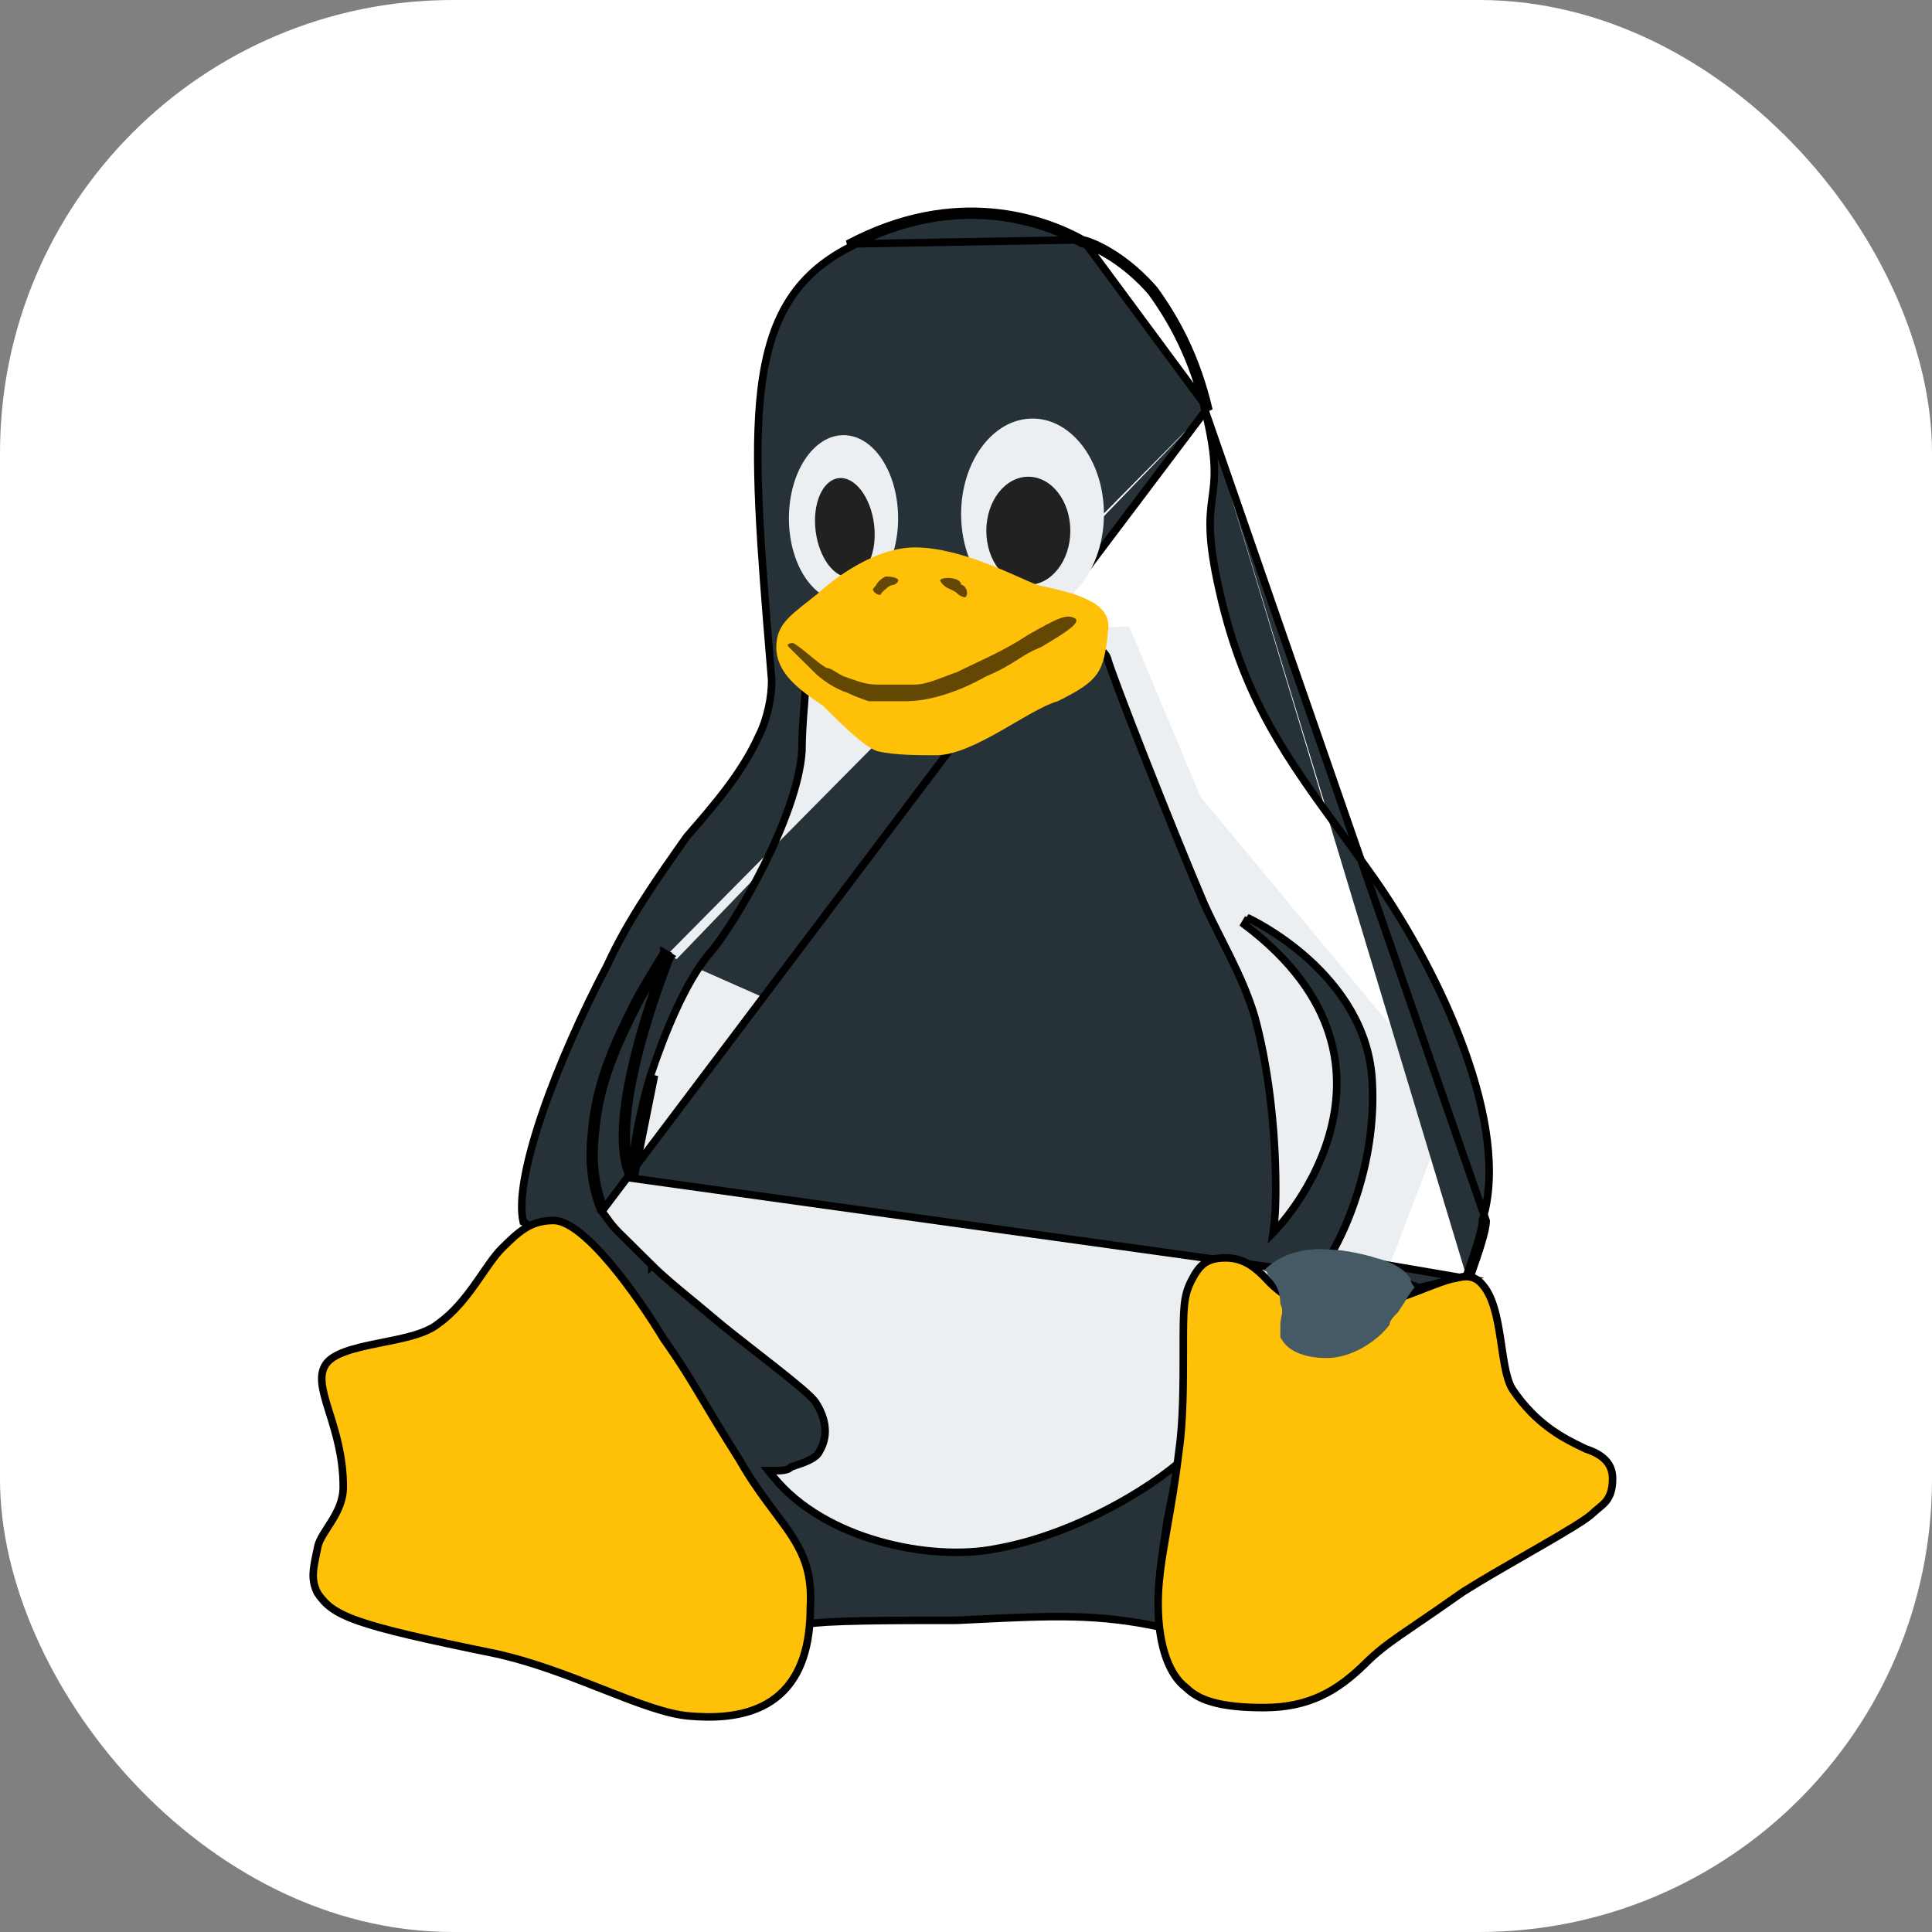 <svg width="256" height="256" viewBox="0 0 256 256" fill="none" xmlns="http://www.w3.org/2000/svg">
<rect x="0" y="0" width="256" height="256" fill="#808080" stroke="none"/>
<g clip-path="url(#clip0_248_6670)">
<rect width="256" height="256" rx="60" fill="white"/>
<path d="M88.394 195.37L111.213 208.04H145.72L178 183.803L192.471 145.795L159.077 105.585L149.616 83.001L103.421 84.653L103.977 97.323L95.073 113.847L81.159 140.838L78.376 163.422L88.394 195.37Z" fill="#ECEFF1"/>
<path d="M159.704 54.475L159.703 54.471C158.054 47.398 155.31 42.505 152.563 38.694C149.278 34.908 145.475 32.779 143.373 32.259L143.309 32.243L143.252 32.211C138.332 29.506 126.831 25.16 112.561 32.765L112.554 32.769L112.554 32.769C108.871 34.659 106.231 37.077 104.37 40.148C102.506 43.226 101.408 46.989 100.856 51.594C99.791 60.49 100.779 72.391 102.099 88.302C102.149 88.902 102.199 89.508 102.25 90.12L102.251 90.141V90.161C102.251 92.43 101.682 95.258 100.533 97.537C98.355 102.381 94.617 106.694 91.377 110.433C91.255 110.573 91.134 110.713 91.014 110.851C87.118 116.359 83.257 121.824 80.5 127.826L80.494 127.839L80.488 127.851C77.158 134.168 73.969 141.304 71.823 147.609C70.749 150.762 69.94 153.696 69.502 156.209C69.092 158.566 69.018 160.503 69.324 161.894C69.395 161.923 69.46 161.956 69.514 161.987C69.704 162.095 69.91 162.252 70.126 162.441C70.561 162.82 71.098 163.38 71.715 164.083C72.953 165.493 74.56 167.53 76.401 169.981C80.087 174.887 84.735 181.487 89.293 188.133C93.852 194.781 98.324 201.48 101.657 206.587C103.323 209.14 104.706 211.298 105.673 212.852C106.156 213.629 106.538 214.259 106.8 214.714C106.903 214.894 106.99 215.051 107.058 215.18C107.681 215.074 108.567 214.995 109.627 214.933C110.967 214.855 112.627 214.804 114.473 214.769C118.163 214.7 122.615 214.7 126.785 214.7C127.695 214.657 128.575 214.614 129.43 214.573C139.272 214.093 145.628 213.783 154.099 215.669C154.053 215.097 153.956 214.514 153.853 213.906L153.85 213.886C153.713 213.073 153.568 212.212 153.568 211.344C153.568 208.69 153.923 206.375 154.345 203.628C154.456 202.906 154.571 202.154 154.686 201.358L154.688 201.344L154.691 201.33L154.707 201.25C155.18 198.91 155.652 196.574 156.123 193.897C150.347 198.653 140.885 203.655 131.897 205.226C127.633 206.068 121.99 205.783 116.573 204.251C111.154 202.719 105.901 199.922 102.475 195.684L101.817 194.87H102.864C103.145 194.87 103.524 194.869 103.896 194.808C104.28 194.744 104.572 194.629 104.739 194.464L104.823 194.381L104.934 194.344C105.778 194.066 106.577 193.802 107.235 193.476C107.899 193.148 108.336 192.796 108.54 192.391L108.549 192.374L108.559 192.357C110.076 189.855 109.089 187.329 108.016 185.735C107.908 185.575 107.688 185.33 107.349 185.003C107.017 184.683 106.593 184.305 106.097 183.882C105.105 183.037 103.842 182.026 102.486 180.96C101.77 180.397 101.028 179.818 100.288 179.24C98.232 177.636 96.188 176.041 94.749 174.82L95.073 174.439L94.749 174.82C93.468 173.733 92.362 172.821 91.375 172.007C89.383 170.364 87.873 169.118 86.373 167.634L86.724 167.278L86.372 167.634L86.372 167.634L86.372 167.633L86.37 167.631L86.363 167.624L86.335 167.596L86.227 167.49L85.833 167.1L84.564 165.843C83.59 164.879 82.477 163.778 81.92 163.226C81.334 162.647 80.898 162.07 80.544 161.58C80.479 161.49 80.417 161.404 80.359 161.322C80.09 160.946 79.891 160.667 79.694 160.472L79.62 160.399L79.582 160.304C78.435 157.468 77.87 154.078 78.435 149.597C79.002 143.441 81.266 138.414 84.052 132.901M159.704 54.475L80.045 160.117C78.932 157.363 78.376 154.058 78.932 149.652C79.489 143.592 81.715 138.634 84.498 133.126C85.082 131.97 86.126 130.208 86.986 128.793C87.197 128.22 87.382 127.732 87.531 127.345C87.656 127.02 87.755 126.766 87.824 126.593C87.84 126.553 87.855 126.517 87.867 126.485C87.882 126.45 87.894 126.42 87.903 126.396L87.924 126.345L87.929 126.332L87.93 126.328L87.931 126.327C87.931 126.327 87.931 126.327 88.394 126.516M159.704 54.475C160.534 57.897 160.84 60.169 160.899 61.897C160.954 63.492 160.8 64.637 160.639 65.839C160.625 65.937 160.612 66.035 160.599 66.134C160.242 68.819 159.97 71.773 161.931 79.814C165.181 93.142 170.758 100.788 177.62 110.196C179.043 112.145 180.52 114.171 182.043 116.338C186.475 122.643 191.044 130.866 194.018 139.08C196.999 147.315 198.344 155.448 196.445 161.623L196.423 161.694V161.77C196.423 162.118 196.332 162.654 196.168 163.32C196.007 163.975 195.784 164.72 195.543 165.472C195.222 166.471 194.875 167.455 194.595 168.253C194.485 168.565 194.385 168.848 194.301 169.093M159.704 54.475L196.923 161.77C196.923 163.143 195.77 166.418 195.061 168.434C194.917 168.844 194.791 169.202 194.697 169.481M84.052 132.901L84.496 133.126L84.052 132.901C84.052 132.901 84.052 132.901 84.052 132.901ZM84.052 132.901C84.618 131.78 85.602 130.112 86.436 128.736C86.854 128.045 87.238 127.424 87.517 126.975C87.656 126.751 87.77 126.57 87.849 126.444L87.939 126.3L87.963 126.262L87.969 126.253L87.971 126.25L87.971 126.25L87.971 126.249L88.394 126.516M88.394 126.516C88.857 126.706 88.857 126.706 88.857 126.706L88.856 126.706L88.855 126.709L88.85 126.721L88.831 126.77C88.825 126.784 88.818 126.8 88.811 126.819C88.796 126.857 88.776 126.905 88.753 126.963C88.686 127.132 88.588 127.383 88.464 127.704C88.216 128.347 87.868 129.275 87.465 130.41C86.659 132.682 85.638 135.784 84.773 139.105C83.907 142.43 83.203 145.957 83.023 149.086C82.888 151.432 83.052 153.494 83.618 155.073C83.706 154.328 83.831 153.37 84.004 152.26C84.424 149.56 85.124 145.954 86.247 142.342L86.25 142.331L86.25 142.331C87.088 139.843 88.207 136.796 89.539 133.882C90.868 130.976 92.422 128.171 94.138 126.189L94.516 126.516L94.138 126.189C95.768 124.306 98.668 119.804 101.234 114.657C103.8 109.509 105.984 103.809 106.261 99.51C106.261 97.566 106.402 95.626 106.54 93.841C106.552 93.692 106.563 93.544 106.575 93.398C106.696 91.843 106.807 90.426 106.816 89.22C106.749 89.098 106.711 88.952 106.73 88.788C106.757 88.549 106.893 88.371 107.014 88.254C107.252 88.022 107.636 87.823 108.072 87.645C108.97 87.278 110.353 86.898 112.046 86.531C115.445 85.794 120.196 85.086 125.081 84.637C129.964 84.188 135.004 83.997 138.975 84.301C140.957 84.453 142.7 84.73 144.03 85.174C145.329 85.607 146.383 86.248 146.746 87.235L146.755 87.259L146.761 87.285C146.891 87.801 147.469 89.42 148.353 91.767C149.23 94.096 150.394 97.106 151.681 100.375C154.253 106.912 157.312 114.479 159.535 119.706C160.272 121.348 161.067 122.921 161.868 124.506C162.271 125.303 162.675 126.103 163.074 126.916C164.261 129.335 165.388 131.842 166.234 134.633L166.238 134.646L166.238 134.646C167.921 140.754 169.038 149.061 169.038 157.363V157.374C169.038 158.769 169.038 160.98 168.697 163.323C168.753 163.266 168.812 163.207 168.873 163.144C169.505 162.492 170.329 161.532 171.212 160.314C172.979 157.878 174.966 154.435 176.128 150.408C177.29 146.384 177.627 141.788 176.115 137.021C174.604 132.257 171.231 127.278 164.899 122.509L165.408 121.656L165.2 122.11C165.408 121.656 165.409 121.656 165.409 121.656L165.41 121.656L165.413 121.657L165.422 121.662L165.458 121.679C165.474 121.686 165.493 121.696 165.516 121.707C165.539 121.718 165.565 121.73 165.595 121.745C165.713 121.803 165.884 121.889 166.102 122.003C166.538 122.231 167.158 122.572 167.903 123.025C169.392 123.932 171.384 125.293 173.396 127.109C177.412 130.736 181.553 136.222 181.839 143.57C182.356 154.332 178.121 163.203 176.539 165.893C176.563 165.902 176.588 165.912 176.614 165.921C176.98 166.06 177.468 166.255 178.034 166.488C179.167 166.954 180.63 167.575 182.09 168.194L182.091 168.195C183.553 168.815 185.011 169.433 186.138 169.897C186.702 170.129 187.18 170.32 187.532 170.453C187.708 170.52 187.848 170.57 187.949 170.603C187.997 170.618 188.031 170.628 188.053 170.634M88.394 126.516L88.857 126.706L87.971 126.249L88.394 126.516ZM88.394 126.516L88.817 126.783L88.817 126.783L88.816 126.784L88.815 126.786L88.809 126.796L88.785 126.833L88.696 126.976C88.618 127.1 88.505 127.28 88.366 127.503C88.122 127.896 87.797 128.423 87.438 129.012C85.26 134.941 80.352 149.844 83.507 156.083L188.053 170.634M143.493 31.773C145.72 32.324 149.616 34.527 152.955 38.383C155.737 42.239 158.521 47.197 160.19 54.357L143.493 31.773ZM143.493 31.773C138.485 29.019 126.797 24.612 112.326 32.324L143.493 31.773ZM194.697 169.481L194.523 169.012L194.522 169.013L194.52 169.013L194.511 169.017L194.475 169.03C194.442 169.042 194.394 169.059 194.332 169.081C194.322 169.085 194.312 169.089 194.301 169.093M194.697 169.481C194.697 169.481 190.245 171.134 188.018 171.134C187.74 171.134 184.818 169.895 181.896 168.655C179.586 167.675 177.276 166.695 176.273 166.328L194.697 169.481ZM194.301 169.093C194.179 169.136 194.01 169.196 193.804 169.266C193.357 169.42 192.737 169.624 192.05 169.828C190.67 170.238 189.086 170.625 188.053 170.634M194.301 169.093L188.053 170.634M84.02 155.985C84.237 153.901 84.95 148.196 86.724 142.491L84.02 155.985Z" fill="#263238" stroke="black"/>
<path d="M111.769 79.694C115.765 79.694 119.004 74.762 119.004 68.678C119.004 62.593 115.765 57.661 111.769 57.661C107.774 57.661 104.534 62.593 104.534 68.678C104.534 74.762 107.774 79.694 111.769 79.694Z" fill="#ECEFF1"/>
<path d="M136.814 80.798C142.04 80.798 146.276 75.126 146.276 68.129C146.276 61.132 142.04 55.46 136.814 55.46C131.589 55.46 127.353 61.132 127.353 68.129C127.353 75.126 131.589 80.798 136.814 80.798Z" fill="#ECEFF1"/>
<path d="M115.812 69.433C115.349 65.811 113.243 63.092 111.108 63.359C108.974 63.626 107.618 66.778 108.081 70.4C108.544 74.022 110.649 76.742 112.784 76.475C114.919 76.207 116.274 73.055 115.812 69.433Z" fill="#212121"/>
<path d="M136.259 77.492C139.332 77.492 141.824 74.286 141.824 70.331C141.824 66.376 139.332 63.17 136.259 63.17C133.184 63.17 130.692 66.376 130.692 70.331C130.692 74.286 133.184 77.492 136.259 77.492Z" fill="#212121"/>
<path d="M210.059 191.963L210.09 191.979L210.124 191.99C210.936 192.258 211.832 192.644 212.52 193.264C213.191 193.868 213.676 194.701 213.676 195.921C213.676 197.478 213.287 198.326 212.813 198.912C212.567 199.217 212.286 199.466 211.98 199.719C211.918 199.77 211.855 199.821 211.79 199.874C211.544 200.074 211.279 200.289 211.041 200.524L211.041 200.524C210.671 200.891 209.817 201.481 208.59 202.245C207.38 202.997 205.856 203.889 204.187 204.853C203.591 205.197 202.977 205.55 202.353 205.908C199.484 207.558 196.397 209.333 193.874 210.922L193.863 210.929L193.852 210.937C191.317 212.728 189.383 214.046 187.818 215.112C186.975 215.686 186.24 216.187 185.575 216.65C183.686 217.966 182.408 218.948 180.988 220.353L181.34 220.709L180.988 220.353C177.161 224.141 173.385 226.268 167.426 226.268C161.346 226.268 158.73 225.171 157.203 223.658L157.177 223.633L157.149 223.612C155.112 222.101 153.455 218.448 153.455 212.447C153.455 209.74 153.865 207.023 154.421 203.787C154.506 203.297 154.593 202.794 154.683 202.279C155.185 199.402 155.759 196.113 156.233 192.131C156.794 188.24 156.794 183.258 156.794 178.872V178.846C156.794 173.299 156.805 171.783 157.853 169.707C158.4 168.626 158.912 167.888 159.578 167.409C160.232 166.938 161.092 166.677 162.416 166.677C164.967 166.677 166.504 168.173 167.618 169.275C171.679 173.858 176.763 174.121 181.374 173.138C183.676 172.647 185.881 171.843 187.806 171.102C188.112 170.984 188.41 170.868 188.699 170.756C190.232 170.16 191.526 169.657 192.536 169.429C192.649 169.422 192.766 169.397 192.861 169.376C192.918 169.364 192.981 169.349 193.043 169.334L193.059 169.331C193.128 169.315 193.199 169.298 193.274 169.282C193.573 169.216 193.915 169.156 194.279 169.156C194.982 169.156 195.798 169.377 196.524 170.335L196.532 170.345L196.54 170.355C197.173 171.106 197.635 172.133 197.991 173.333C198.347 174.53 198.586 175.862 198.794 177.201C198.855 177.592 198.913 177.984 198.971 178.373C199.109 179.306 199.245 180.222 199.406 181.05C199.633 182.218 199.924 183.292 200.391 184.062L200.397 184.073L200.404 184.083C203.592 188.815 207.291 190.615 209.58 191.729C209.748 191.81 209.907 191.888 210.059 191.963Z" fill="#FFC107" stroke="black"/>
<path d="M87.966 177.452L87.975 177.467L87.986 177.481C90.259 180.696 91.381 182.576 93.038 185.352C94.215 187.324 95.662 189.748 97.983 193.424C99.247 195.647 100.51 197.451 101.679 199.04C102.011 199.491 102.333 199.922 102.645 200.339C103.441 201.404 104.169 202.378 104.812 203.356C106.573 206.038 107.645 208.686 107.374 212.965L107.373 212.981V212.996C107.373 220.299 104.79 223.963 101.575 225.782C98.305 227.631 94.263 227.645 91.221 227.372C88.248 227.104 84.429 225.624 80.019 223.892L79.782 223.799C75.466 222.104 70.645 220.21 65.682 219.118L65.682 219.118L65.675 219.117C56.204 217.187 50.814 215.954 47.513 214.797C45.868 214.221 44.769 213.672 43.953 213.082C43.153 212.504 42.603 211.871 42.075 211.091C41.191 209.321 41.472 207.983 41.943 205.75C42.003 205.464 42.066 205.163 42.13 204.845C42.252 204.369 42.5 203.871 42.829 203.321C43.019 203.003 43.214 202.7 43.419 202.383C43.588 202.123 43.763 201.852 43.947 201.554C44.723 200.296 45.482 198.82 45.482 197.023C45.482 193.053 44.474 189.829 43.662 187.234C43.611 187.071 43.561 186.911 43.511 186.753C43.092 185.403 42.761 184.263 42.662 183.263C42.565 182.279 42.699 181.477 43.17 180.777C43.637 180.085 44.521 179.545 45.745 179.1C46.957 178.658 48.418 178.337 49.951 178.027C50.19 177.979 50.429 177.931 50.67 177.882C51.964 177.624 53.282 177.36 54.473 177.029C55.873 176.639 57.169 176.138 58.086 175.387C60.1 173.96 61.666 171.978 62.991 170.115C63.324 169.647 63.643 169.183 63.95 168.737L63.962 168.72C64.266 168.279 64.558 167.856 64.843 167.456C65.422 166.642 65.959 165.949 66.483 165.43L66.483 165.43C68.716 163.22 70.253 161.719 73.367 161.719C74.304 161.719 75.478 162.281 76.814 163.333C78.133 164.371 79.534 165.822 80.915 167.462C83.675 170.74 86.304 174.71 87.966 177.452Z" fill="#FFC107" stroke="black"/>
<path d="M108.987 93.466C105.647 91.263 102.864 89.059 102.864 85.754C102.864 82.449 105.091 81.347 108.43 78.593C108.987 78.043 115.108 72.534 121.231 72.534C127.353 72.534 134.588 76.39 137.371 77.492C142.38 78.593 147.389 79.695 146.833 83.551C146.276 89.059 145.72 90.161 140.154 92.915C136.258 94.017 129.023 100.076 124.013 100.076C121.787 100.076 118.448 100.076 116.222 99.525C114.552 98.974 111.769 96.22 108.987 93.466Z" fill="#FFC107"/>
<path d="M107.873 89.06C108.987 90.161 110.657 91.263 112.326 91.814C113.439 92.365 115.109 92.915 115.109 92.915C117.335 92.915 119.005 92.915 120.118 92.915C122.901 92.915 126.797 91.814 130.692 89.611C134.588 87.958 135.145 86.856 137.928 85.755C140.711 84.102 143.493 82.45 142.381 81.899C141.267 81.348 140.154 81.899 136.258 84.102C132.918 86.305 130.136 87.407 126.797 89.06C125.127 89.611 122.901 90.712 121.231 90.712C119.561 90.712 117.892 90.712 116.222 90.712C114.552 90.712 113.439 90.161 111.769 89.611C110.657 89.06 110.099 88.509 109.543 88.509C108.43 87.958 106.204 85.755 105.091 85.204C105.091 85.204 103.978 85.204 104.534 85.755C106.204 87.407 106.761 87.958 107.873 89.06Z" fill="#634703"/>
<path d="M124.571 76.942C125.127 78.043 126.24 78.043 126.797 78.594C127.353 79.145 127.91 79.145 127.91 79.145C128.466 78.594 127.91 77.493 127.353 77.493C127.353 76.391 124.571 76.391 124.571 76.942Z" fill="#634703"/>
<path d="M115.666 78.044C115.666 78.595 116.778 79.146 116.778 78.595C117.335 78.044 117.892 77.493 118.448 77.493C119.561 76.942 119.004 76.392 117.335 76.392C116.222 76.942 116.222 77.493 115.666 78.044Z" fill="#634703"/>
<path d="M169.652 175.541C169.652 176.091 169.652 176.642 169.652 177.193C170.765 179.396 173.547 179.947 175.773 179.947C179.113 179.947 182.452 177.744 184.122 175.541C184.122 174.99 184.678 174.438 185.235 173.888C186.348 172.236 186.905 171.134 187.461 170.583C187.461 170.583 186.905 170.032 186.905 169.481C186.348 168.38 184.678 167.278 182.452 166.727C180.782 166.176 178 165.626 176.887 165.626C171.878 165.075 169.095 166.727 167.426 168.38C167.426 168.38 167.982 168.38 167.982 168.931C169.095 170.032 169.652 171.134 169.652 172.786C170.208 173.888 169.652 174.438 169.652 175.541Z" fill="#455A64"/>
</g>
<defs>
<clipPath id="clip0_248_6670">
<rect width="256" height="256" fill="white"/>
</clipPath>
</defs>
</svg>
